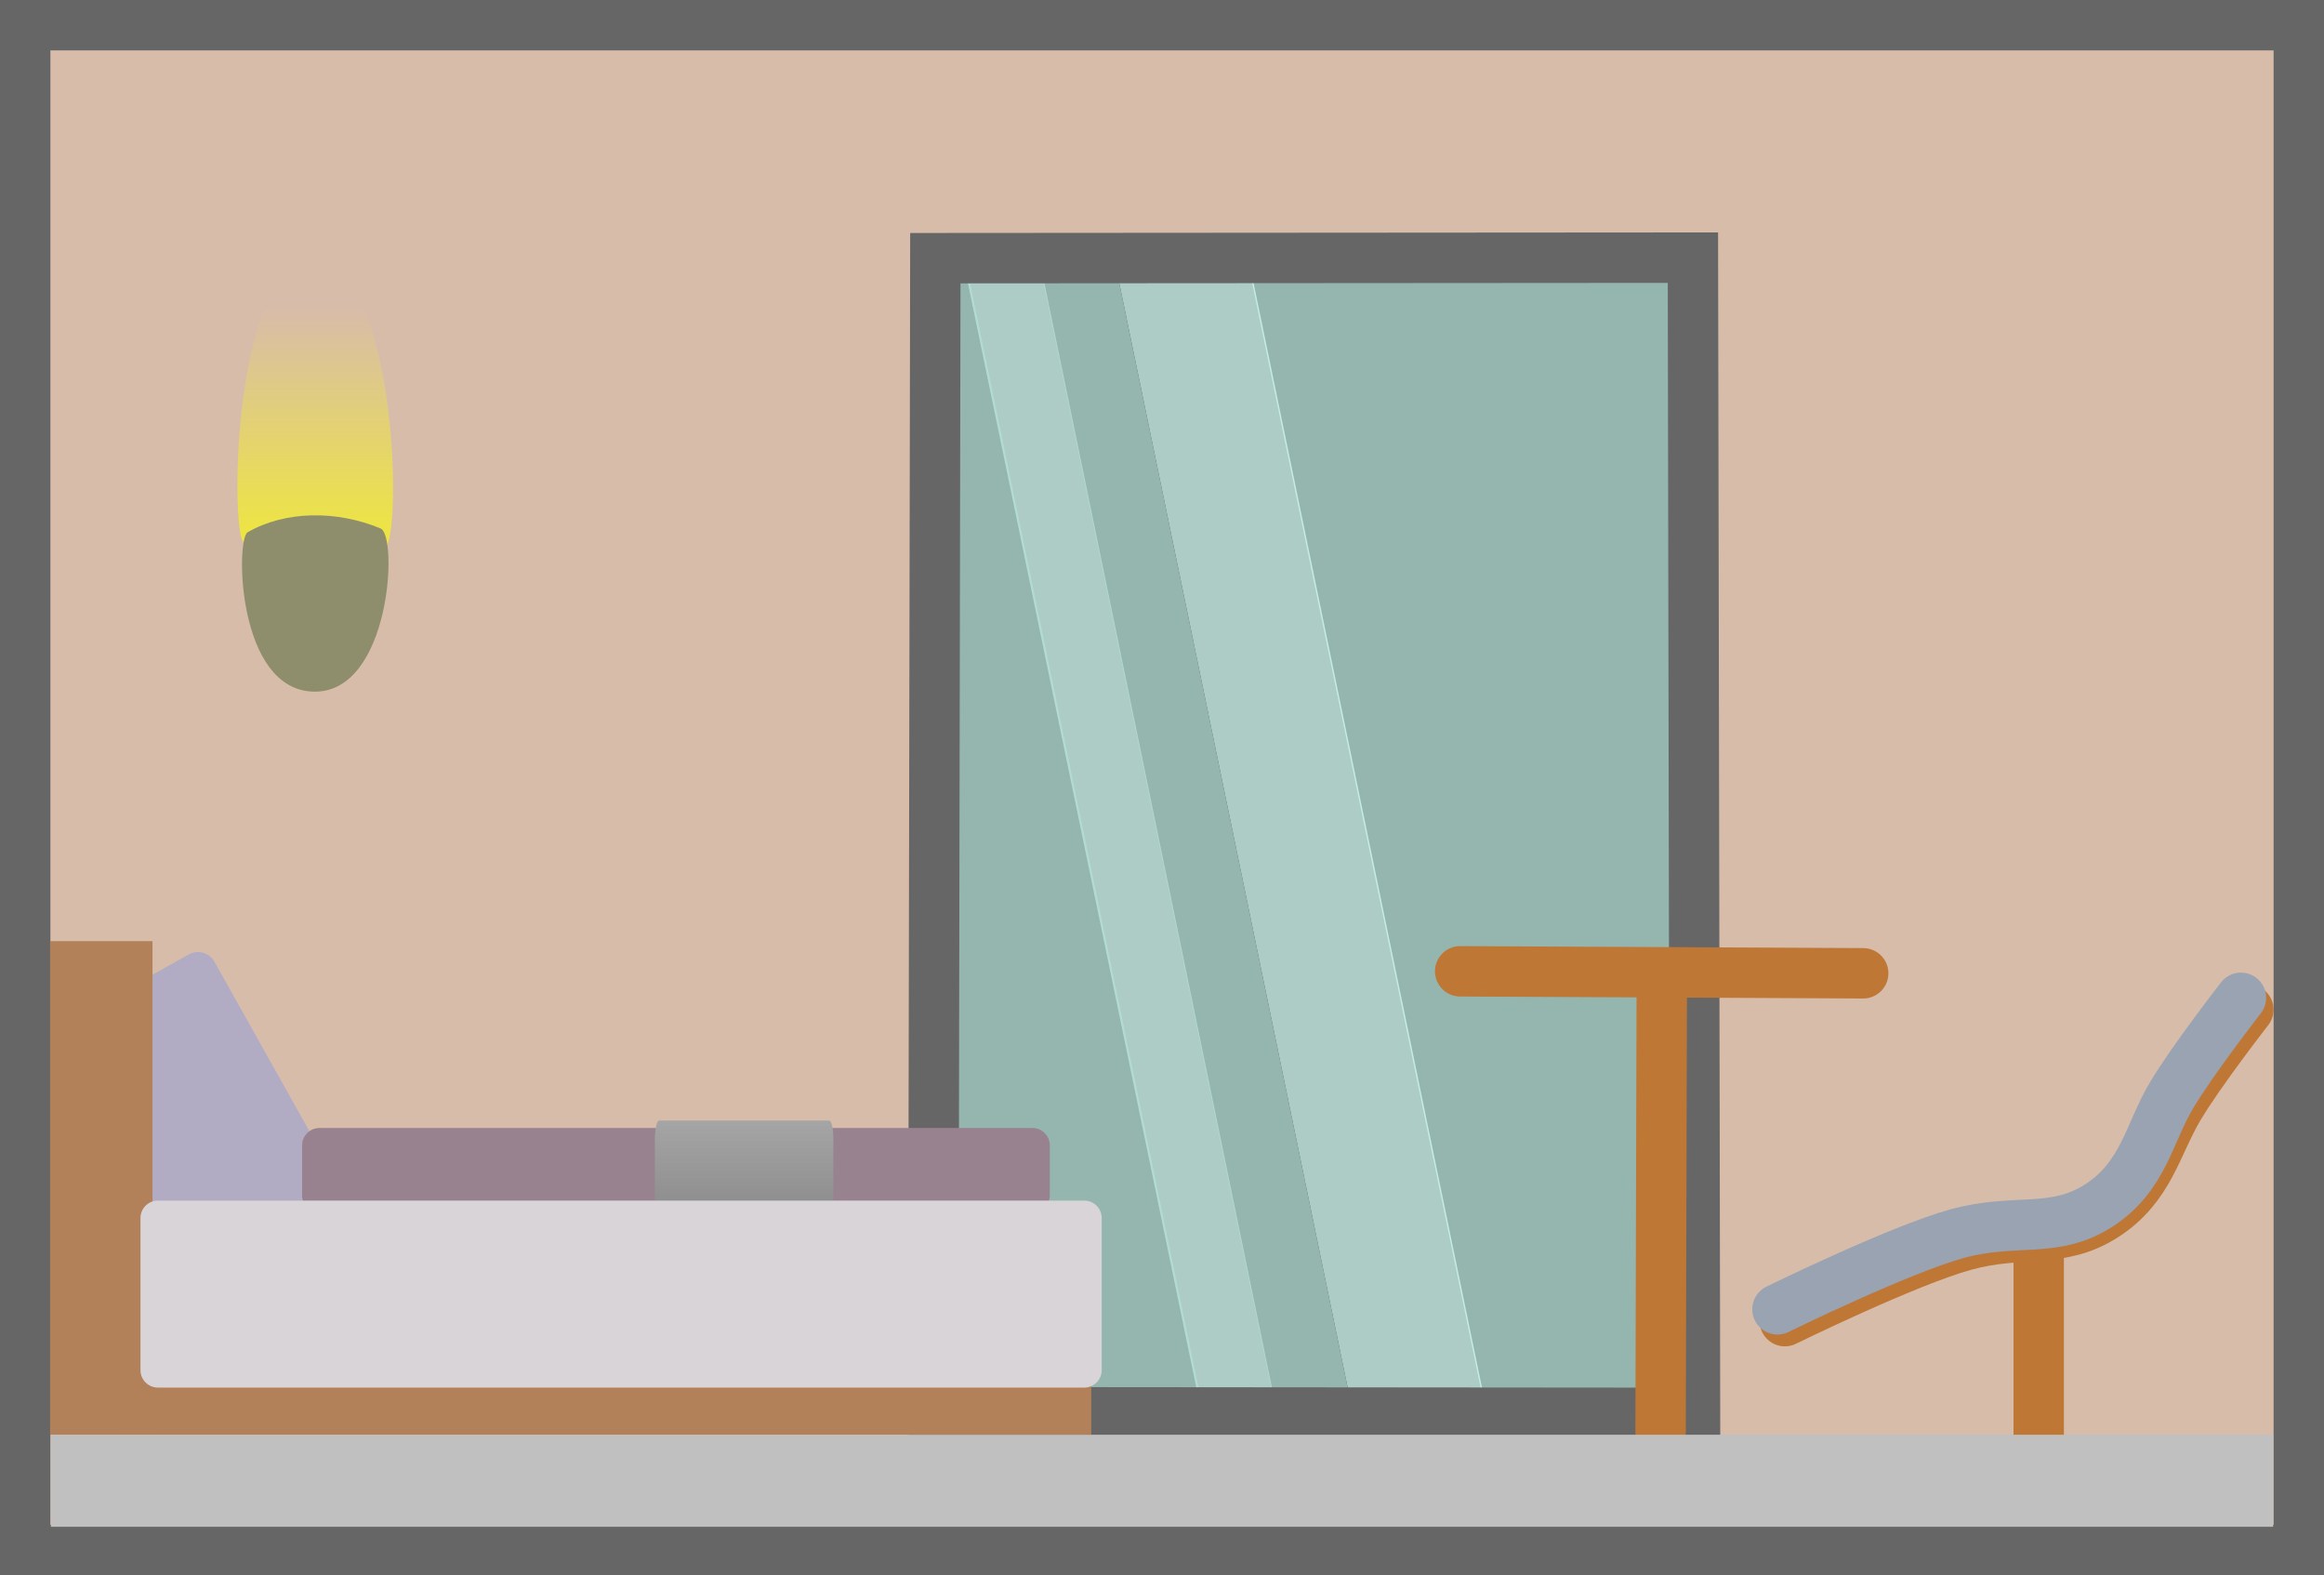 <svg version="1.1" xmlns="http://www.w3.org/2000/svg" xmlns:xlink="http://www.w3.org/1999/xlink" width="92.219" height="62.492" viewBox="0,0,92.219,62.492"><rect x="0" y="0" width="92.219" height="62.492" fill="#333333" stroke="none"/><defs><linearGradient x1="223.418" y1="193.212" x2="223.418" y2="196.866" gradientUnits="userSpaceOnUse" id="color-1"><stop offset="0" stop-color="#a5a5a5"/><stop offset="1" stop-color="#8c8c8c"/></linearGradient><linearGradient x1="206.537" y1="175.826" x2="206.537" y2="160.952" gradientUnits="userSpaceOnUse" id="color-2"><stop offset="0" stop-color="#fbff00"/><stop offset="1" stop-color="#fbff00" stop-opacity="0"/></linearGradient></defs><g transform="translate(-193.89,-148.754)"><g data-paper-data="{&quot;isPaintingLayer&quot;:true}" fill-rule="nonzero" stroke-linejoin="miter" stroke-miterlimit="10" stroke-dasharray="" stroke-dashoffset="0" style="mix-blend-mode: normal"><g data-paper-data="{&quot;index&quot;:null}"><path d="M261.175,158.787v47.972h-7.923l-9.922,-47.972h17.846" fill-opacity="0.753" fill="#b4e0d7" stroke="none" stroke-width="1" stroke-linecap="butt"/><path d="M243.386,158.787l9.922,47.972h-5.331l-9.922,-47.972h5.331" fill-opacity="0.749" fill="#d4fff5" stroke="none" stroke-width="1" stroke-linecap="butt"/><path d="M235.086,158.787l9.885,47.972h-2.999l-9.922,-47.972h3.036" fill-opacity="0.749" fill="#d4fff5" stroke="none" stroke-width="1" stroke-linecap="butt"/><path d="M238.055,158.787l9.922,47.972h-3.036l-9.885,-47.972h2.999" fill-opacity="0.753" fill="#b4e0d7" stroke="none" stroke-width="1" stroke-linecap="butt"/><path d="M230.915,158.787h1.222l9.922,47.972h-11.144v-47.972" fill-opacity="0.753" fill="#b4e0d7" stroke="none" stroke-width="1" stroke-linecap="butt"/><g stroke-linecap="round"><path d="" fill="#5e154d" stroke="#5e154d" stroke-width="1.512"/><path d="M261.232,158.787v47.972h-30.433v-47.972h30.433" fill="none" stroke="none" stroke-width="0"/></g></g><path d="M194.89,210.246v-60.492h90.219v60.492zM261.15,204.809l-0.083,-45.833l-30.062,0.021l-0.083,45.786z" data-paper-data="{&quot;index&quot;:null}" fill="#d8bcaa" stroke="#666666" stroke-width="2" stroke-linecap="butt"/><path d="M207.338,197.259l-7.011,3.928c-0.362,0.203 -0.821,0.073 -1.024,-0.289c0,0 -2.839,-11.525 -1.723,-12.15c1.213,-0.68 3.797,-2.127 3.797,-2.127c0.362,-0.203 0.821,-0.073 1.023,0.288l5.225,9.326c0.203,0.362 0.073,0.821 -0.288,1.024z" fill="#b1acc4" stroke="none" stroke-width="1" stroke-linecap="butt"/><path d="M198.601,205.676v-8.755h38.591v8.755z" data-paper-data="{&quot;index&quot;:null}" fill="#b28059" stroke="none" stroke-width="0" stroke-linecap="butt"/><path d="M195.878,205.676v-19.582h4.064v19.582z" data-paper-data="{&quot;index&quot;:null}" fill="#b28059" stroke="none" stroke-width="0" stroke-linecap="butt"/><path d="M235.548,194.198v1.977c0,0.381 -0.31,0.692 -0.692,0.692h-28.288c-0.381,0 -0.692,-0.31 -0.692,-0.692v-1.977c0,-0.381 0.31,-0.692 0.692,-0.692h28.288c0.382,0 0.692,0.31 0.692,0.692z" fill="#998290" stroke="none" stroke-width="1" stroke-linecap="butt"/><path d="M226.96,193.964v2.15c0,0.415 -0.074,0.752 -0.165,0.752h-6.753c-0.091,0 -0.165,-0.337 -0.165,-0.752v-2.15c0,-0.415 0.074,-0.752 0.165,-0.752h6.753c0.091,0 0.165,0.338 0.165,0.752z" fill="url(#color-1)" stroke="none" stroke-width="1" stroke-linecap="butt"/><path d="M237.607,197.08v6.035c0,0.381 -0.31,0.692 -0.692,0.692h-36.759c-0.381,0 -0.692,-0.31 -0.692,-0.692v-6.036c0,-0.381 0.31,-0.692 0.692,-0.692h36.759c0.382,0 0.692,0.31 0.692,0.692z" fill="#d8d4d7" stroke="none" stroke-width="1" stroke-linecap="butt"/><g data-paper-data="{&quot;index&quot;:null}" fill="none"><g stroke="#bf7736" stroke-width="2" stroke-linecap="round"><path d="M259.784,205.546l0.049,-18.21"/><path d="M251.831,187.29l15.993,0.079"/></g><g stroke="none" stroke-width="1" stroke-linecap="butt" font-family="sans-serif" font-weight="normal" font-size="12" text-anchor="start"/><g data-paper-data="{&quot;index&quot;:null}" stroke="none" stroke-width="1" stroke-linecap="butt" font-family="sans-serif" font-weight="normal" font-size="12" text-anchor="start"/></g><g fill="none"><g data-paper-data="{&quot;index&quot;:null}"><g stroke="none" stroke-width="1" stroke-linecap="butt" font-family="sans-serif" font-weight="normal" font-size="12" text-anchor="start"/><g stroke="none" stroke-width="1" stroke-linecap="butt" font-family="sans-serif" font-weight="normal" font-size="12" text-anchor="start"/><g data-paper-data="{&quot;index&quot;:null}" stroke="#bf7736" stroke-width="2" stroke-linecap="round"><path d="M274.788,206.086v-8.282"/><path d="M283.107,188.812c0,0 -1.929,2.478 -2.759,3.876c-0.89,1.499 -1.168,3.163 -2.942,4.306c-1.774,1.142 -3.263,0.54 -5.57,1.176c-2.308,0.637 -7.121,3 -7.121,3"/></g></g><g data-paper-data="{&quot;index&quot;:null}"><g stroke="none" stroke-width="1" stroke-linecap="butt" font-family="sans-serif" font-weight="normal" font-size="12" text-anchor="start"/><g stroke="none" stroke-width="1" stroke-linecap="butt" font-family="sans-serif" font-weight="normal" font-size="12" text-anchor="start"/><g data-paper-data="{&quot;index&quot;:null}" stroke="#99a3b2" stroke-width="2" stroke-linecap="round"><path d="M282.813,188.342c0,0 -1.929,2.478 -2.759,3.876c-0.89,1.499 -1.11,3.222 -2.883,4.365c-1.774,1.142 -3.321,0.481 -5.629,1.118c-2.308,0.637 -7.121,3 -7.121,3"/></g></g></g><path d="M195.91,209.328v-3.652c0,0 24.947,0 38.623,0c15.491,0 49.557,0 49.557,0v3.652z" data-paper-data="{&quot;index&quot;:null}" fill="#c0c0c0" stroke="none" stroke-width="0" stroke-linecap="butt"/><g stroke="#666666" stroke-width="0" stroke-linecap="butt"><g data-paper-data="{&quot;index&quot;:null}" fill="url(#color-2)"><g><path d="M203.549,170.258c-0.51,-0.48 -0.456,-11.027 2.805,-11.092c3.223,-0.064 3.545,10.845 2.799,11.356c-1.868,1.279 -4.014,1.233 -5.604,-0.264z"/></g></g><g fill="#8e8e6c"><g><path d="M203.717,169.87c1.496,-0.854 3.516,-0.88 5.274,-0.15c0.702,0.291 0.399,6.512 -2.634,6.475c-3.069,-0.037 -3.12,-6.051 -2.64,-6.325z"/></g></g></g></g></g></svg>